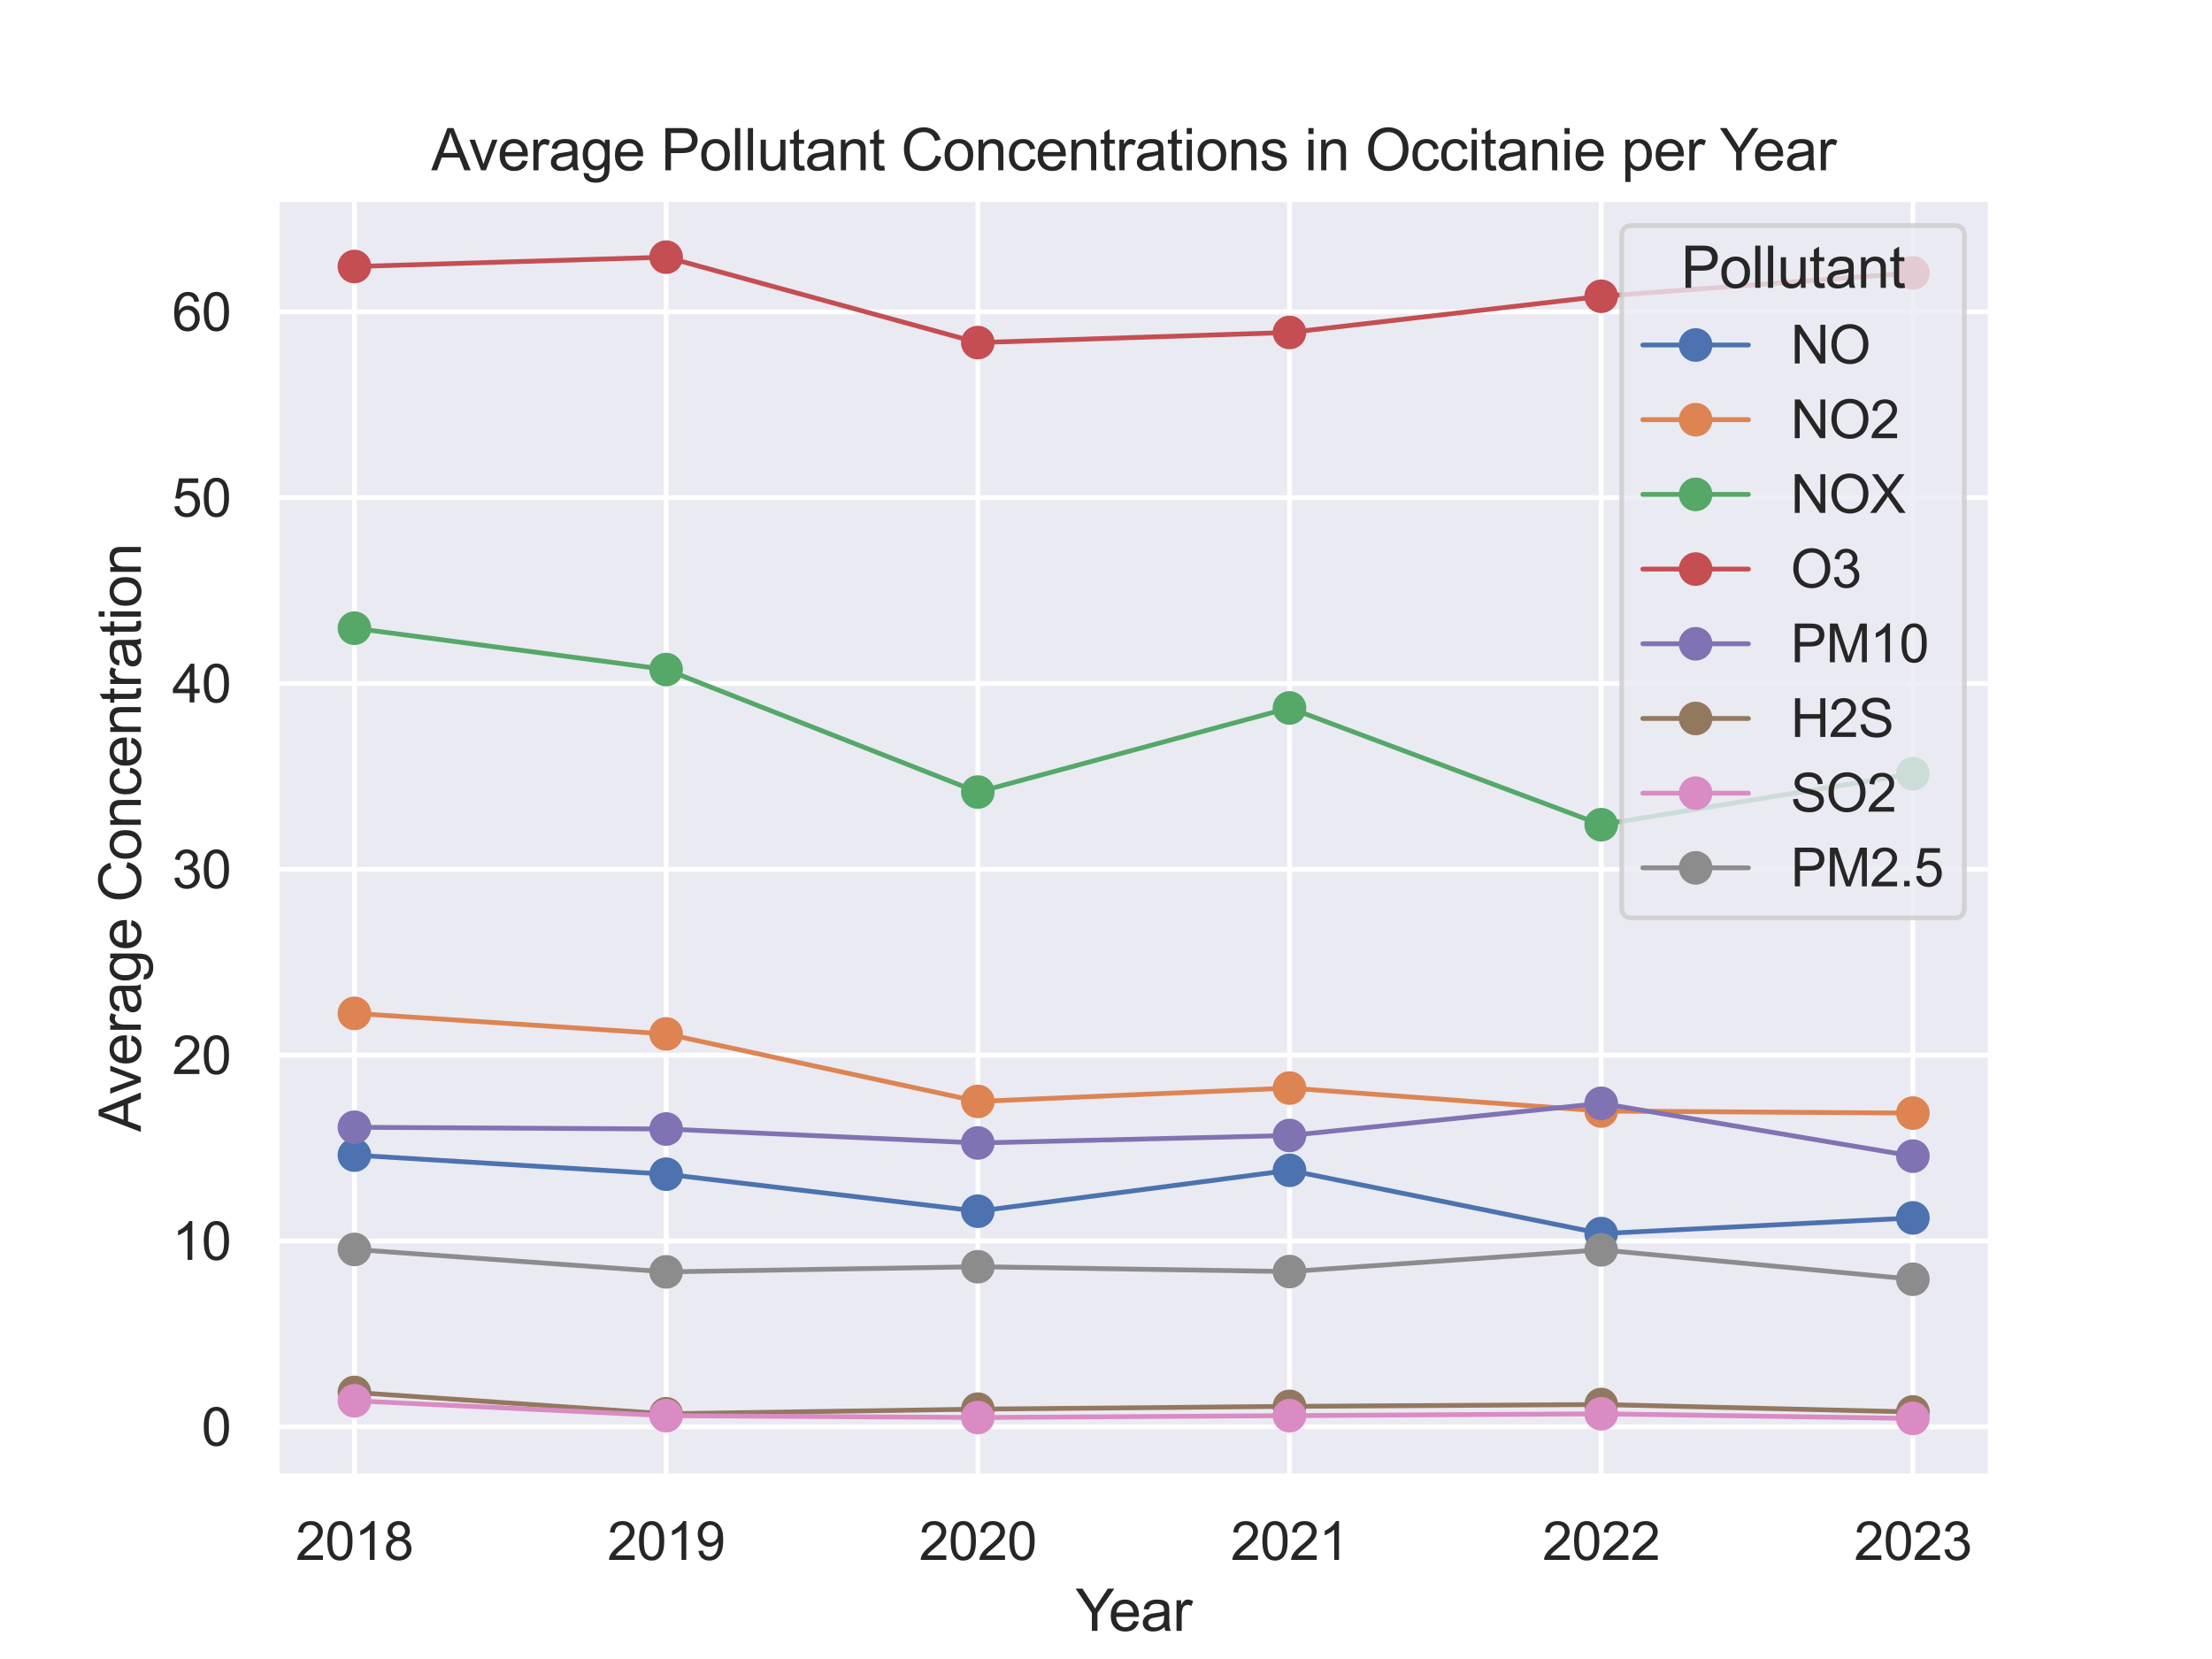 <?xml version="1.0" encoding="utf-8" standalone="no"?>
<!DOCTYPE svg PUBLIC "-//W3C//DTD SVG 1.1//EN"
  "http://www.w3.org/Graphics/SVG/1.1/DTD/svg11.dtd">
<svg xmlns:xlink="http://www.w3.org/1999/xlink" width="460.8pt" height="345.6pt" viewBox="0 0 460.8 345.6" xmlns="http://www.w3.org/2000/svg" version="1.1">
 <defs>
  <style type="text/css">*{stroke-linejoin: round; stroke-linecap: butt}</style>
 </defs>
 <g id="figure_1">
  <g id="patch_1">
   <path d="M 0 345.6 
L 460.8 345.6 
L 460.8 0 
L 0 0 
z
" style="fill: #ffffff"/>
  </g>
  <g id="axes_1">
   <g id="patch_2">
    <path d="M 57.6 307.584 
L 414.72 307.584 
L 414.72 41.472 
L 57.6 41.472 
z
" style="fill: #eaeaf2"/>
   </g>
   <g id="matplotlib.axis_1">
    <g id="xtick_1">
     <g id="line2d_1">
      <path d="M 73.833 307.584 
L 73.833 41.472 
" clip-path="url(#p7a862fb665)" style="fill: none; stroke: #ffffff; stroke-linecap: round"/>
     </g>
     <g id="text_1">
      <!-- 2018 -->
      <g style="fill: #262626" transform="translate(61.599 324.958) scale(0.11 -0.11)">
       <defs>
        <path id="ArialMT-32" d="M 3222 541 
L 3222 0 
L 194 0 
Q 188 203 259 391 
Q 375 700 629 1000 
Q 884 1300 1366 1694 
Q 2113 2306 2375 2664 
Q 2638 3022 2638 3341 
Q 2638 3675 2398 3904 
Q 2159 4134 1775 4134 
Q 1369 4134 1125 3890 
Q 881 3647 878 3216 
L 300 3275 
Q 359 3922 746 4261 
Q 1134 4600 1788 4600 
Q 2447 4600 2831 4234 
Q 3216 3869 3216 3328 
Q 3216 3053 3103 2787 
Q 2991 2522 2730 2228 
Q 2469 1934 1863 1422 
Q 1356 997 1212 845 
Q 1069 694 975 541 
L 3222 541 
z
" transform="scale(0.016)"/>
        <path id="ArialMT-30" d="M 266 2259 
Q 266 3072 433 3567 
Q 600 4063 929 4331 
Q 1259 4600 1759 4600 
Q 2128 4600 2406 4451 
Q 2684 4303 2865 4023 
Q 3047 3744 3150 3342 
Q 3253 2941 3253 2259 
Q 3253 1453 3087 958 
Q 2922 463 2592 192 
Q 2263 -78 1759 -78 
Q 1097 -78 719 397 
Q 266 969 266 2259 
z
M 844 2259 
Q 844 1131 1108 757 
Q 1372 384 1759 384 
Q 2147 384 2411 759 
Q 2675 1134 2675 2259 
Q 2675 3391 2411 3762 
Q 2147 4134 1753 4134 
Q 1366 4134 1134 3806 
Q 844 3388 844 2259 
z
" transform="scale(0.016)"/>
        <path id="ArialMT-31" d="M 2384 0 
L 1822 0 
L 1822 3584 
Q 1619 3391 1289 3197 
Q 959 3003 697 2906 
L 697 3450 
Q 1169 3672 1522 3987 
Q 1875 4303 2022 4600 
L 2384 4600 
L 2384 0 
z
" transform="scale(0.016)"/>
        <path id="ArialMT-38" d="M 1131 2484 
Q 781 2613 612 2850 
Q 444 3088 444 3419 
Q 444 3919 803 4259 
Q 1163 4600 1759 4600 
Q 2359 4600 2725 4251 
Q 3091 3903 3091 3403 
Q 3091 3084 2923 2848 
Q 2756 2613 2416 2484 
Q 2838 2347 3058 2040 
Q 3278 1734 3278 1309 
Q 3278 722 2862 322 
Q 2447 -78 1769 -78 
Q 1091 -78 675 323 
Q 259 725 259 1325 
Q 259 1772 486 2073 
Q 713 2375 1131 2484 
z
M 1019 3438 
Q 1019 3113 1228 2906 
Q 1438 2700 1772 2700 
Q 2097 2700 2305 2904 
Q 2513 3109 2513 3406 
Q 2513 3716 2298 3927 
Q 2084 4138 1766 4138 
Q 1444 4138 1231 3931 
Q 1019 3725 1019 3438 
z
M 838 1322 
Q 838 1081 952 856 
Q 1066 631 1291 507 
Q 1516 384 1775 384 
Q 2178 384 2440 643 
Q 2703 903 2703 1303 
Q 2703 1709 2433 1975 
Q 2163 2241 1756 2241 
Q 1359 2241 1098 1978 
Q 838 1716 838 1322 
z
" transform="scale(0.016)"/>
       </defs>
       <use xlink:href="#ArialMT-32"/>
       <use xlink:href="#ArialMT-30" x="55.615"/>
       <use xlink:href="#ArialMT-31" x="111.23"/>
       <use xlink:href="#ArialMT-38" x="166.846"/>
      </g>
     </g>
    </g>
    <g id="xtick_2">
     <g id="line2d_2">
      <path d="M 138.764 307.584 
L 138.764 41.472 
" clip-path="url(#p7a862fb665)" style="fill: none; stroke: #ffffff; stroke-linecap: round"/>
     </g>
     <g id="text_2">
      <!-- 2019 -->
      <g style="fill: #262626" transform="translate(126.53 324.958) scale(0.11 -0.11)">
       <defs>
        <path id="ArialMT-39" d="M 350 1059 
L 891 1109 
Q 959 728 1153 556 
Q 1347 384 1650 384 
Q 1909 384 2104 503 
Q 2300 622 2425 820 
Q 2550 1019 2634 1356 
Q 2719 1694 2719 2044 
Q 2719 2081 2716 2156 
Q 2547 1888 2255 1720 
Q 1963 1553 1622 1553 
Q 1053 1553 659 1965 
Q 266 2378 266 3053 
Q 266 3750 677 4175 
Q 1088 4600 1706 4600 
Q 2153 4600 2523 4359 
Q 2894 4119 3086 3673 
Q 3278 3228 3278 2384 
Q 3278 1506 3087 986 
Q 2897 466 2520 194 
Q 2144 -78 1638 -78 
Q 1100 -78 759 220 
Q 419 519 350 1059 
z
M 2653 3081 
Q 2653 3566 2395 3850 
Q 2138 4134 1775 4134 
Q 1400 4134 1122 3828 
Q 844 3522 844 3034 
Q 844 2597 1108 2323 
Q 1372 2050 1759 2050 
Q 2150 2050 2401 2323 
Q 2653 2597 2653 3081 
z
" transform="scale(0.016)"/>
       </defs>
       <use xlink:href="#ArialMT-32"/>
       <use xlink:href="#ArialMT-30" x="55.615"/>
       <use xlink:href="#ArialMT-31" x="111.23"/>
       <use xlink:href="#ArialMT-39" x="166.846"/>
      </g>
     </g>
    </g>
    <g id="xtick_3">
     <g id="line2d_3">
      <path d="M 203.695 307.584 
L 203.695 41.472 
" clip-path="url(#p7a862fb665)" style="fill: none; stroke: #ffffff; stroke-linecap: round"/>
     </g>
     <g id="text_3">
      <!-- 2020 -->
      <g style="fill: #262626" transform="translate(191.46 324.958) scale(0.11 -0.11)">
       <use xlink:href="#ArialMT-32"/>
       <use xlink:href="#ArialMT-30" x="55.615"/>
       <use xlink:href="#ArialMT-32" x="111.23"/>
       <use xlink:href="#ArialMT-30" x="166.846"/>
      </g>
     </g>
    </g>
    <g id="xtick_4">
     <g id="line2d_4">
      <path d="M 268.625 307.584 
L 268.625 41.472 
" clip-path="url(#p7a862fb665)" style="fill: none; stroke: #ffffff; stroke-linecap: round"/>
     </g>
     <g id="text_4">
      <!-- 2021 -->
      <g style="fill: #262626" transform="translate(256.391 324.958) scale(0.11 -0.11)">
       <use xlink:href="#ArialMT-32"/>
       <use xlink:href="#ArialMT-30" x="55.615"/>
       <use xlink:href="#ArialMT-32" x="111.23"/>
       <use xlink:href="#ArialMT-31" x="166.846"/>
      </g>
     </g>
    </g>
    <g id="xtick_5">
     <g id="line2d_5">
      <path d="M 333.556 307.584 
L 333.556 41.472 
" clip-path="url(#p7a862fb665)" style="fill: none; stroke: #ffffff; stroke-linecap: round"/>
     </g>
     <g id="text_5">
      <!-- 2022 -->
      <g style="fill: #262626" transform="translate(321.322 324.958) scale(0.11 -0.11)">
       <use xlink:href="#ArialMT-32"/>
       <use xlink:href="#ArialMT-30" x="55.615"/>
       <use xlink:href="#ArialMT-32" x="111.23"/>
       <use xlink:href="#ArialMT-32" x="166.846"/>
      </g>
     </g>
    </g>
    <g id="xtick_6">
     <g id="line2d_6">
      <path d="M 398.487 307.584 
L 398.487 41.472 
" clip-path="url(#p7a862fb665)" style="fill: none; stroke: #ffffff; stroke-linecap: round"/>
     </g>
     <g id="text_6">
      <!-- 2023 -->
      <g style="fill: #262626" transform="translate(386.253 324.958) scale(0.11 -0.11)">
       <defs>
        <path id="ArialMT-33" d="M 269 1209 
L 831 1284 
Q 928 806 1161 595 
Q 1394 384 1728 384 
Q 2125 384 2398 659 
Q 2672 934 2672 1341 
Q 2672 1728 2419 1979 
Q 2166 2231 1775 2231 
Q 1616 2231 1378 2169 
L 1441 2663 
Q 1497 2656 1531 2656 
Q 1891 2656 2178 2843 
Q 2466 3031 2466 3422 
Q 2466 3731 2256 3934 
Q 2047 4138 1716 4138 
Q 1388 4138 1169 3931 
Q 950 3725 888 3313 
L 325 3413 
Q 428 3978 793 4289 
Q 1159 4600 1703 4600 
Q 2078 4600 2393 4439 
Q 2709 4278 2876 4000 
Q 3044 3722 3044 3409 
Q 3044 3113 2884 2869 
Q 2725 2625 2413 2481 
Q 2819 2388 3044 2092 
Q 3269 1797 3269 1353 
Q 3269 753 2831 336 
Q 2394 -81 1725 -81 
Q 1122 -81 723 278 
Q 325 638 269 1209 
z
" transform="scale(0.016)"/>
       </defs>
       <use xlink:href="#ArialMT-32"/>
       <use xlink:href="#ArialMT-30" x="55.615"/>
       <use xlink:href="#ArialMT-32" x="111.23"/>
       <use xlink:href="#ArialMT-33" x="166.846"/>
      </g>
     </g>
    </g>
    <g id="text_7">
     <!-- Year -->
     <g style="fill: #262626" transform="translate(224.034 339.733) scale(0.12 -0.12)">
      <defs>
       <path id="ArialMT-59" d="M 1784 0 
L 1784 1941 
L 19 4581 
L 756 4581 
L 1659 3200 
Q 1909 2813 2125 2425 
Q 2331 2784 2625 3234 
L 3513 4581 
L 4219 4581 
L 2391 1941 
L 2391 0 
L 1784 0 
z
" transform="scale(0.016)"/>
       <path id="ArialMT-65" d="M 2694 1069 
L 3275 997 
Q 3138 488 2766 206 
Q 2394 -75 1816 -75 
Q 1088 -75 661 373 
Q 234 822 234 1631 
Q 234 2469 665 2931 
Q 1097 3394 1784 3394 
Q 2450 3394 2872 2941 
Q 3294 2488 3294 1666 
Q 3294 1616 3291 1516 
L 816 1516 
Q 847 969 1125 678 
Q 1403 388 1819 388 
Q 2128 388 2347 550 
Q 2566 713 2694 1069 
z
M 847 1978 
L 2700 1978 
Q 2663 2397 2488 2606 
Q 2219 2931 1791 2931 
Q 1403 2931 1139 2672 
Q 875 2413 847 1978 
z
" transform="scale(0.016)"/>
       <path id="ArialMT-61" d="M 2588 409 
Q 2275 144 1986 34 
Q 1697 -75 1366 -75 
Q 819 -75 525 192 
Q 231 459 231 875 
Q 231 1119 342 1320 
Q 453 1522 633 1644 
Q 813 1766 1038 1828 
Q 1203 1872 1538 1913 
Q 2219 1994 2541 2106 
Q 2544 2222 2544 2253 
Q 2544 2597 2384 2738 
Q 2169 2928 1744 2928 
Q 1347 2928 1158 2789 
Q 969 2650 878 2297 
L 328 2372 
Q 403 2725 575 2942 
Q 747 3159 1072 3276 
Q 1397 3394 1825 3394 
Q 2250 3394 2515 3294 
Q 2781 3194 2906 3042 
Q 3031 2891 3081 2659 
Q 3109 2516 3109 2141 
L 3109 1391 
Q 3109 606 3145 398 
Q 3181 191 3288 0 
L 2700 0 
Q 2613 175 2588 409 
z
M 2541 1666 
Q 2234 1541 1622 1453 
Q 1275 1403 1131 1340 
Q 988 1278 909 1158 
Q 831 1038 831 891 
Q 831 666 1001 516 
Q 1172 366 1500 366 
Q 1825 366 2078 508 
Q 2331 650 2450 897 
Q 2541 1088 2541 1459 
L 2541 1666 
z
" transform="scale(0.016)"/>
       <path id="ArialMT-72" d="M 416 0 
L 416 3319 
L 922 3319 
L 922 2816 
Q 1116 3169 1280 3281 
Q 1444 3394 1641 3394 
Q 1925 3394 2219 3213 
L 2025 2691 
Q 1819 2813 1613 2813 
Q 1428 2813 1281 2702 
Q 1134 2591 1072 2394 
Q 978 2094 978 1738 
L 978 0 
L 416 0 
z
" transform="scale(0.016)"/>
      </defs>
      <use xlink:href="#ArialMT-59"/>
      <use xlink:href="#ArialMT-65" x="57.574"/>
      <use xlink:href="#ArialMT-61" x="113.189"/>
      <use xlink:href="#ArialMT-72" x="168.805"/>
     </g>
    </g>
   </g>
   <g id="matplotlib.axis_2">
    <g id="ytick_1">
     <g id="line2d_7">
      <path d="M 57.6 297.23 
L 414.72 297.23 
" clip-path="url(#p7a862fb665)" style="fill: none; stroke: #ffffff; stroke-linecap: round"/>
     </g>
     <g id="text_8">
      <!-- 0 -->
      <g style="fill: #262626" transform="translate(41.983 301.167) scale(0.11 -0.11)">
       <use xlink:href="#ArialMT-30"/>
      </g>
     </g>
    </g>
    <g id="ytick_2">
     <g id="line2d_8">
      <path d="M 57.6 258.519 
L 414.72 258.519 
" clip-path="url(#p7a862fb665)" style="fill: none; stroke: #ffffff; stroke-linecap: round"/>
     </g>
     <g id="text_9">
      <!-- 10 -->
      <g style="fill: #262626" transform="translate(35.866 262.456) scale(0.11 -0.11)">
       <use xlink:href="#ArialMT-31"/>
       <use xlink:href="#ArialMT-30" x="55.615"/>
      </g>
     </g>
    </g>
    <g id="ytick_3">
     <g id="line2d_9">
      <path d="M 57.6 219.808 
L 414.72 219.808 
" clip-path="url(#p7a862fb665)" style="fill: none; stroke: #ffffff; stroke-linecap: round"/>
     </g>
     <g id="text_10">
      <!-- 20 -->
      <g style="fill: #262626" transform="translate(35.866 223.744) scale(0.11 -0.11)">
       <use xlink:href="#ArialMT-32"/>
       <use xlink:href="#ArialMT-30" x="55.615"/>
      </g>
     </g>
    </g>
    <g id="ytick_4">
     <g id="line2d_10">
      <path d="M 57.6 181.096 
L 414.72 181.096 
" clip-path="url(#p7a862fb665)" style="fill: none; stroke: #ffffff; stroke-linecap: round"/>
     </g>
     <g id="text_11">
      <!-- 30 -->
      <g style="fill: #262626" transform="translate(35.866 185.033) scale(0.11 -0.11)">
       <use xlink:href="#ArialMT-33"/>
       <use xlink:href="#ArialMT-30" x="55.615"/>
      </g>
     </g>
    </g>
    <g id="ytick_5">
     <g id="line2d_11">
      <path d="M 57.6 142.385 
L 414.72 142.385 
" clip-path="url(#p7a862fb665)" style="fill: none; stroke: #ffffff; stroke-linecap: round"/>
     </g>
     <g id="text_12">
      <!-- 40 -->
      <g style="fill: #262626" transform="translate(35.866 146.322) scale(0.11 -0.11)">
       <defs>
        <path id="ArialMT-34" d="M 2069 0 
L 2069 1097 
L 81 1097 
L 81 1613 
L 2172 4581 
L 2631 4581 
L 2631 1613 
L 3250 1613 
L 3250 1097 
L 2631 1097 
L 2631 0 
L 2069 0 
z
M 2069 1613 
L 2069 3678 
L 634 1613 
L 2069 1613 
z
" transform="scale(0.016)"/>
       </defs>
       <use xlink:href="#ArialMT-34"/>
       <use xlink:href="#ArialMT-30" x="55.615"/>
      </g>
     </g>
    </g>
    <g id="ytick_6">
     <g id="line2d_12">
      <path d="M 57.6 103.674 
L 414.72 103.674 
" clip-path="url(#p7a862fb665)" style="fill: none; stroke: #ffffff; stroke-linecap: round"/>
     </g>
     <g id="text_13">
      <!-- 50 -->
      <g style="fill: #262626" transform="translate(35.866 107.611) scale(0.11 -0.11)">
       <defs>
        <path id="ArialMT-35" d="M 266 1200 
L 856 1250 
Q 922 819 1161 601 
Q 1400 384 1738 384 
Q 2144 384 2425 690 
Q 2706 997 2706 1503 
Q 2706 1984 2436 2262 
Q 2166 2541 1728 2541 
Q 1456 2541 1237 2417 
Q 1019 2294 894 2097 
L 366 2166 
L 809 4519 
L 3088 4519 
L 3088 3981 
L 1259 3981 
L 1013 2750 
Q 1425 3038 1878 3038 
Q 2478 3038 2890 2622 
Q 3303 2206 3303 1553 
Q 3303 931 2941 478 
Q 2500 -78 1738 -78 
Q 1113 -78 717 272 
Q 322 622 266 1200 
z
" transform="scale(0.016)"/>
       </defs>
       <use xlink:href="#ArialMT-35"/>
       <use xlink:href="#ArialMT-30" x="55.615"/>
      </g>
     </g>
    </g>
    <g id="ytick_7">
     <g id="line2d_13">
      <path d="M 57.6 64.963 
L 414.72 64.963 
" clip-path="url(#p7a862fb665)" style="fill: none; stroke: #ffffff; stroke-linecap: round"/>
     </g>
     <g id="text_14">
      <!-- 60 -->
      <g style="fill: #262626" transform="translate(35.866 68.899) scale(0.11 -0.11)">
       <defs>
        <path id="ArialMT-36" d="M 3184 3459 
L 2625 3416 
Q 2550 3747 2413 3897 
Q 2184 4138 1850 4138 
Q 1581 4138 1378 3988 
Q 1113 3794 959 3422 
Q 806 3050 800 2363 
Q 1003 2672 1297 2822 
Q 1591 2972 1913 2972 
Q 2475 2972 2870 2558 
Q 3266 2144 3266 1488 
Q 3266 1056 3080 686 
Q 2894 316 2569 119 
Q 2244 -78 1831 -78 
Q 1128 -78 684 439 
Q 241 956 241 2144 
Q 241 3472 731 4075 
Q 1159 4600 1884 4600 
Q 2425 4600 2770 4297 
Q 3116 3994 3184 3459 
z
M 888 1484 
Q 888 1194 1011 928 
Q 1134 663 1356 523 
Q 1578 384 1822 384 
Q 2178 384 2434 671 
Q 2691 959 2691 1453 
Q 2691 1928 2437 2201 
Q 2184 2475 1800 2475 
Q 1419 2475 1153 2201 
Q 888 1928 888 1484 
z
" transform="scale(0.016)"/>
       </defs>
       <use xlink:href="#ArialMT-36"/>
       <use xlink:href="#ArialMT-30" x="55.615"/>
      </g>
     </g>
    </g>
    <g id="text_15">
     <!-- Average Concentration -->
     <g style="fill: #262626" transform="translate(29.34 235.79) rotate(-90) scale(0.12 -0.12)">
      <defs>
       <path id="ArialMT-41" d="M -9 0 
L 1750 4581 
L 2403 4581 
L 4278 0 
L 3588 0 
L 3053 1388 
L 1138 1388 
L 634 0 
L -9 0 
z
M 1313 1881 
L 2866 1881 
L 2388 3150 
Q 2169 3728 2063 4100 
Q 1975 3659 1816 3225 
L 1313 1881 
z
" transform="scale(0.016)"/>
       <path id="ArialMT-76" d="M 1344 0 
L 81 3319 
L 675 3319 
L 1388 1331 
Q 1503 1009 1600 663 
Q 1675 925 1809 1294 
L 2547 3319 
L 3125 3319 
L 1869 0 
L 1344 0 
z
" transform="scale(0.016)"/>
       <path id="ArialMT-67" d="M 319 -275 
L 866 -356 
Q 900 -609 1056 -725 
Q 1266 -881 1628 -881 
Q 2019 -881 2231 -725 
Q 2444 -569 2519 -288 
Q 2563 -116 2559 434 
Q 2191 0 1641 0 
Q 956 0 581 494 
Q 206 988 206 1678 
Q 206 2153 378 2554 
Q 550 2956 876 3175 
Q 1203 3394 1644 3394 
Q 2231 3394 2613 2919 
L 2613 3319 
L 3131 3319 
L 3131 450 
Q 3131 -325 2973 -648 
Q 2816 -972 2473 -1159 
Q 2131 -1347 1631 -1347 
Q 1038 -1347 672 -1080 
Q 306 -813 319 -275 
z
M 784 1719 
Q 784 1066 1043 766 
Q 1303 466 1694 466 
Q 2081 466 2343 764 
Q 2606 1063 2606 1700 
Q 2606 2309 2336 2618 
Q 2066 2928 1684 2928 
Q 1309 2928 1046 2623 
Q 784 2319 784 1719 
z
" transform="scale(0.016)"/>
       <path id="ArialMT-20" transform="scale(0.016)"/>
       <path id="ArialMT-43" d="M 3763 1606 
L 4369 1453 
Q 4178 706 3683 314 
Q 3188 -78 2472 -78 
Q 1731 -78 1267 223 
Q 803 525 561 1097 
Q 319 1669 319 2325 
Q 319 3041 592 3573 
Q 866 4106 1370 4382 
Q 1875 4659 2481 4659 
Q 3169 4659 3637 4309 
Q 4106 3959 4291 3325 
L 3694 3184 
Q 3534 3684 3231 3912 
Q 2928 4141 2469 4141 
Q 1941 4141 1586 3887 
Q 1231 3634 1087 3207 
Q 944 2781 944 2328 
Q 944 1744 1114 1308 
Q 1284 872 1643 656 
Q 2003 441 2422 441 
Q 2931 441 3284 734 
Q 3638 1028 3763 1606 
z
" transform="scale(0.016)"/>
       <path id="ArialMT-6f" d="M 213 1659 
Q 213 2581 725 3025 
Q 1153 3394 1769 3394 
Q 2453 3394 2887 2945 
Q 3322 2497 3322 1706 
Q 3322 1066 3130 698 
Q 2938 331 2570 128 
Q 2203 -75 1769 -75 
Q 1072 -75 642 372 
Q 213 819 213 1659 
z
M 791 1659 
Q 791 1022 1069 705 
Q 1347 388 1769 388 
Q 2188 388 2466 706 
Q 2744 1025 2744 1678 
Q 2744 2294 2464 2611 
Q 2184 2928 1769 2928 
Q 1347 2928 1069 2612 
Q 791 2297 791 1659 
z
" transform="scale(0.016)"/>
       <path id="ArialMT-6e" d="M 422 0 
L 422 3319 
L 928 3319 
L 928 2847 
Q 1294 3394 1984 3394 
Q 2284 3394 2536 3286 
Q 2788 3178 2913 3003 
Q 3038 2828 3088 2588 
Q 3119 2431 3119 2041 
L 3119 0 
L 2556 0 
L 2556 2019 
Q 2556 2363 2490 2533 
Q 2425 2703 2258 2804 
Q 2091 2906 1866 2906 
Q 1506 2906 1245 2678 
Q 984 2450 984 1813 
L 984 0 
L 422 0 
z
" transform="scale(0.016)"/>
       <path id="ArialMT-63" d="M 2588 1216 
L 3141 1144 
Q 3050 572 2676 248 
Q 2303 -75 1759 -75 
Q 1078 -75 664 370 
Q 250 816 250 1647 
Q 250 2184 428 2587 
Q 606 2991 970 3192 
Q 1334 3394 1763 3394 
Q 2303 3394 2647 3120 
Q 2991 2847 3088 2344 
L 2541 2259 
Q 2463 2594 2264 2762 
Q 2066 2931 1784 2931 
Q 1359 2931 1093 2626 
Q 828 2322 828 1663 
Q 828 994 1084 691 
Q 1341 388 1753 388 
Q 2084 388 2306 591 
Q 2528 794 2588 1216 
z
" transform="scale(0.016)"/>
       <path id="ArialMT-74" d="M 1650 503 
L 1731 6 
Q 1494 -44 1306 -44 
Q 1000 -44 831 53 
Q 663 150 594 308 
Q 525 466 525 972 
L 525 2881 
L 113 2881 
L 113 3319 
L 525 3319 
L 525 4141 
L 1084 4478 
L 1084 3319 
L 1650 3319 
L 1650 2881 
L 1084 2881 
L 1084 941 
Q 1084 700 1114 631 
Q 1144 563 1211 522 
Q 1278 481 1403 481 
Q 1497 481 1650 503 
z
" transform="scale(0.016)"/>
       <path id="ArialMT-69" d="M 425 3934 
L 425 4581 
L 988 4581 
L 988 3934 
L 425 3934 
z
M 425 0 
L 425 3319 
L 988 3319 
L 988 0 
L 425 0 
z
" transform="scale(0.016)"/>
      </defs>
      <use xlink:href="#ArialMT-41"/>
      <use xlink:href="#ArialMT-76" x="64.949"/>
      <use xlink:href="#ArialMT-65" x="114.949"/>
      <use xlink:href="#ArialMT-72" x="170.564"/>
      <use xlink:href="#ArialMT-61" x="203.865"/>
      <use xlink:href="#ArialMT-67" x="259.48"/>
      <use xlink:href="#ArialMT-65" x="315.096"/>
      <use xlink:href="#ArialMT-20" x="370.711"/>
      <use xlink:href="#ArialMT-43" x="398.494"/>
      <use xlink:href="#ArialMT-6f" x="470.711"/>
      <use xlink:href="#ArialMT-6e" x="526.326"/>
      <use xlink:href="#ArialMT-63" x="581.941"/>
      <use xlink:href="#ArialMT-65" x="631.941"/>
      <use xlink:href="#ArialMT-6e" x="687.557"/>
      <use xlink:href="#ArialMT-74" x="743.172"/>
      <use xlink:href="#ArialMT-72" x="770.955"/>
      <use xlink:href="#ArialMT-61" x="804.256"/>
      <use xlink:href="#ArialMT-74" x="859.871"/>
      <use xlink:href="#ArialMT-69" x="887.654"/>
      <use xlink:href="#ArialMT-6f" x="909.871"/>
      <use xlink:href="#ArialMT-6e" x="965.486"/>
     </g>
    </g>
   </g>
   <g id="line2d_14">
    <path d="M 73.833 240.627 
L 138.764 244.605 
L 203.695 252.315 
L 268.625 243.798 
L 333.556 256.981 
L 398.487 253.714 
" clip-path="url(#p7a862fb665)" style="fill: none; stroke: #4c72b0; stroke-linecap: round"/>
    <defs>
     <path id="m9ae0d709bd" d="M 0 3 
C 0.796 3 1.559 2.684 2.121 2.121 
C 2.684 1.559 3 0.796 3 0 
C 3 -0.796 2.684 -1.559 2.121 -2.121 
C 1.559 -2.684 0.796 -3 0 -3 
C -0.796 -3 -1.559 -2.684 -2.121 -2.121 
C -2.684 -1.559 -3 -0.796 -3 0 
C -3 0.796 -2.684 1.559 -2.121 2.121 
C -1.559 2.684 -0.796 3 0 3 
z
" style="stroke: #4c72b0"/>
    </defs>
    <g clip-path="url(#p7a862fb665)">
     <use xlink:href="#m9ae0d709bd" x="73.833" y="240.627" style="fill: #4c72b0; stroke: #4c72b0"/>
     <use xlink:href="#m9ae0d709bd" x="138.764" y="244.605" style="fill: #4c72b0; stroke: #4c72b0"/>
     <use xlink:href="#m9ae0d709bd" x="203.695" y="252.315" style="fill: #4c72b0; stroke: #4c72b0"/>
     <use xlink:href="#m9ae0d709bd" x="268.625" y="243.798" style="fill: #4c72b0; stroke: #4c72b0"/>
     <use xlink:href="#m9ae0d709bd" x="333.556" y="256.981" style="fill: #4c72b0; stroke: #4c72b0"/>
     <use xlink:href="#m9ae0d709bd" x="398.487" y="253.714" style="fill: #4c72b0; stroke: #4c72b0"/>
    </g>
   </g>
   <g id="line2d_15">
    <path d="M 73.833 211.104 
L 138.764 215.382 
L 203.695 229.447 
L 268.625 226.661 
L 333.556 231.45 
L 398.487 231.878 
" clip-path="url(#p7a862fb665)" style="fill: none; stroke: #dd8452; stroke-linecap: round"/>
    <defs>
     <path id="m0393621e6d" d="M 0 3 
C 0.796 3 1.559 2.684 2.121 2.121 
C 2.684 1.559 3 0.796 3 0 
C 3 -0.796 2.684 -1.559 2.121 -2.121 
C 1.559 -2.684 0.796 -3 0 -3 
C -0.796 -3 -1.559 -2.684 -2.121 -2.121 
C -2.684 -1.559 -3 -0.796 -3 0 
C -3 0.796 -2.684 1.559 -2.121 2.121 
C -1.559 2.684 -0.796 3 0 3 
z
" style="stroke: #dd8452"/>
    </defs>
    <g clip-path="url(#p7a862fb665)">
     <use xlink:href="#m0393621e6d" x="73.833" y="211.104" style="fill: #dd8452; stroke: #dd8452"/>
     <use xlink:href="#m0393621e6d" x="138.764" y="215.382" style="fill: #dd8452; stroke: #dd8452"/>
     <use xlink:href="#m0393621e6d" x="203.695" y="229.447" style="fill: #dd8452; stroke: #dd8452"/>
     <use xlink:href="#m0393621e6d" x="268.625" y="226.661" style="fill: #dd8452; stroke: #dd8452"/>
     <use xlink:href="#m0393621e6d" x="333.556" y="231.45" style="fill: #dd8452; stroke: #dd8452"/>
     <use xlink:href="#m0393621e6d" x="398.487" y="231.878" style="fill: #dd8452; stroke: #dd8452"/>
    </g>
   </g>
   <g id="line2d_16">
    <path d="M 73.833 130.868 
L 138.764 139.479 
L 203.695 165.002 
L 268.625 147.479 
L 333.556 171.8 
L 398.487 161.171 
" clip-path="url(#p7a862fb665)" style="fill: none; stroke: #55a868; stroke-linecap: round"/>
    <defs>
     <path id="mc149a7848f" d="M 0 3 
C 0.796 3 1.559 2.684 2.121 2.121 
C 2.684 1.559 3 0.796 3 0 
C 3 -0.796 2.684 -1.559 2.121 -2.121 
C 1.559 -2.684 0.796 -3 0 -3 
C -0.796 -3 -1.559 -2.684 -2.121 -2.121 
C -2.684 -1.559 -3 -0.796 -3 0 
C -3 0.796 -2.684 1.559 -2.121 2.121 
C -1.559 2.684 -0.796 3 0 3 
z
" style="stroke: #55a868"/>
    </defs>
    <g clip-path="url(#p7a862fb665)">
     <use xlink:href="#mc149a7848f" x="73.833" y="130.868" style="fill: #55a868; stroke: #55a868"/>
     <use xlink:href="#mc149a7848f" x="138.764" y="139.479" style="fill: #55a868; stroke: #55a868"/>
     <use xlink:href="#mc149a7848f" x="203.695" y="165.002" style="fill: #55a868; stroke: #55a868"/>
     <use xlink:href="#mc149a7848f" x="268.625" y="147.479" style="fill: #55a868; stroke: #55a868"/>
     <use xlink:href="#mc149a7848f" x="333.556" y="171.8" style="fill: #55a868; stroke: #55a868"/>
     <use xlink:href="#mc149a7848f" x="398.487" y="161.171" style="fill: #55a868; stroke: #55a868"/>
    </g>
   </g>
   <g id="line2d_17">
    <path d="M 73.833 55.517 
L 138.764 53.568 
L 203.695 71.368 
L 268.625 69.256 
L 333.556 61.721 
L 398.487 56.849 
" clip-path="url(#p7a862fb665)" style="fill: none; stroke: #c44e52; stroke-linecap: round"/>
    <defs>
     <path id="mfe09376707" d="M 0 3 
C 0.796 3 1.559 2.684 2.121 2.121 
C 2.684 1.559 3 0.796 3 0 
C 3 -0.796 2.684 -1.559 2.121 -2.121 
C 1.559 -2.684 0.796 -3 0 -3 
C -0.796 -3 -1.559 -2.684 -2.121 -2.121 
C -2.684 -1.559 -3 -0.796 -3 0 
C -3 0.796 -2.684 1.559 -2.121 2.121 
C -1.559 2.684 -0.796 3 0 3 
z
" style="stroke: #c44e52"/>
    </defs>
    <g clip-path="url(#p7a862fb665)">
     <use xlink:href="#mfe09376707" x="73.833" y="55.517" style="fill: #c44e52; stroke: #c44e52"/>
     <use xlink:href="#mfe09376707" x="138.764" y="53.568" style="fill: #c44e52; stroke: #c44e52"/>
     <use xlink:href="#mfe09376707" x="203.695" y="71.368" style="fill: #c44e52; stroke: #c44e52"/>
     <use xlink:href="#mfe09376707" x="268.625" y="69.256" style="fill: #c44e52; stroke: #c44e52"/>
     <use xlink:href="#mfe09376707" x="333.556" y="61.721" style="fill: #c44e52; stroke: #c44e52"/>
     <use xlink:href="#mfe09376707" x="398.487" y="56.849" style="fill: #c44e52; stroke: #c44e52"/>
    </g>
   </g>
   <g id="line2d_18">
    <path d="M 73.833 234.831 
L 138.764 235.191 
L 203.695 238.099 
L 268.625 236.546 
L 333.556 229.844 
L 398.487 240.846 
" clip-path="url(#p7a862fb665)" style="fill: none; stroke: #8172b3; stroke-linecap: round"/>
    <defs>
     <path id="m9a50f54886" d="M 0 3 
C 0.796 3 1.559 2.684 2.121 2.121 
C 2.684 1.559 3 0.796 3 0 
C 3 -0.796 2.684 -1.559 2.121 -2.121 
C 1.559 -2.684 0.796 -3 0 -3 
C -0.796 -3 -1.559 -2.684 -2.121 -2.121 
C -2.684 -1.559 -3 -0.796 -3 0 
C -3 0.796 -2.684 1.559 -2.121 2.121 
C -1.559 2.684 -0.796 3 0 3 
z
" style="stroke: #8172b3"/>
    </defs>
    <g clip-path="url(#p7a862fb665)">
     <use xlink:href="#m9a50f54886" x="73.833" y="234.831" style="fill: #8172b3; stroke: #8172b3"/>
     <use xlink:href="#m9a50f54886" x="138.764" y="235.191" style="fill: #8172b3; stroke: #8172b3"/>
     <use xlink:href="#m9a50f54886" x="203.695" y="238.099" style="fill: #8172b3; stroke: #8172b3"/>
     <use xlink:href="#m9a50f54886" x="268.625" y="236.546" style="fill: #8172b3; stroke: #8172b3"/>
     <use xlink:href="#m9a50f54886" x="333.556" y="229.844" style="fill: #8172b3; stroke: #8172b3"/>
     <use xlink:href="#m9a50f54886" x="398.487" y="240.846" style="fill: #8172b3; stroke: #8172b3"/>
    </g>
   </g>
   <g id="line2d_19">
    <path d="M 73.833 290.068 
L 138.764 294.52 
L 203.695 293.552 
L 268.625 292.972 
L 333.556 292.585 
L 398.487 294.133 
" clip-path="url(#p7a862fb665)" style="fill: none; stroke: #937860; stroke-linecap: round"/>
    <defs>
     <path id="m59cf90af65" d="M 0 3 
C 0.796 3 1.559 2.684 2.121 2.121 
C 2.684 1.559 3 0.796 3 0 
C 3 -0.796 2.684 -1.559 2.121 -2.121 
C 1.559 -2.684 0.796 -3 0 -3 
C -0.796 -3 -1.559 -2.684 -2.121 -2.121 
C -2.684 -1.559 -3 -0.796 -3 0 
C -3 0.796 -2.684 1.559 -2.121 2.121 
C -1.559 2.684 -0.796 3 0 3 
z
" style="stroke: #937860"/>
    </defs>
    <g clip-path="url(#p7a862fb665)">
     <use xlink:href="#m59cf90af65" x="73.833" y="290.068" style="fill: #937860; stroke: #937860"/>
     <use xlink:href="#m59cf90af65" x="138.764" y="294.52" style="fill: #937860; stroke: #937860"/>
     <use xlink:href="#m59cf90af65" x="203.695" y="293.552" style="fill: #937860; stroke: #937860"/>
     <use xlink:href="#m59cf90af65" x="268.625" y="292.972" style="fill: #937860; stroke: #937860"/>
     <use xlink:href="#m59cf90af65" x="333.556" y="292.585" style="fill: #937860; stroke: #937860"/>
     <use xlink:href="#m59cf90af65" x="398.487" y="294.133" style="fill: #937860; stroke: #937860"/>
    </g>
   </g>
   <g id="line2d_20">
    <path d="M 73.833 291.81 
L 138.764 294.907 
L 203.695 295.294 
L 268.625 294.907 
L 333.556 294.52 
L 398.487 295.488 
" clip-path="url(#p7a862fb665)" style="fill: none; stroke: #da8bc3; stroke-linecap: round"/>
    <defs>
     <path id="ma7c05a15e5" d="M 0 3 
C 0.796 3 1.559 2.684 2.121 2.121 
C 2.684 1.559 3 0.796 3 0 
C 3 -0.796 2.684 -1.559 2.121 -2.121 
C 1.559 -2.684 0.796 -3 0 -3 
C -0.796 -3 -1.559 -2.684 -2.121 -2.121 
C -2.684 -1.559 -3 -0.796 -3 0 
C -3 0.796 -2.684 1.559 -2.121 2.121 
C -1.559 2.684 -0.796 3 0 3 
z
" style="stroke: #da8bc3"/>
    </defs>
    <g clip-path="url(#p7a862fb665)">
     <use xlink:href="#ma7c05a15e5" x="73.833" y="291.81" style="fill: #da8bc3; stroke: #da8bc3"/>
     <use xlink:href="#ma7c05a15e5" x="138.764" y="294.907" style="fill: #da8bc3; stroke: #da8bc3"/>
     <use xlink:href="#ma7c05a15e5" x="203.695" y="295.294" style="fill: #da8bc3; stroke: #da8bc3"/>
     <use xlink:href="#ma7c05a15e5" x="268.625" y="294.907" style="fill: #da8bc3; stroke: #da8bc3"/>
     <use xlink:href="#ma7c05a15e5" x="333.556" y="294.52" style="fill: #da8bc3; stroke: #da8bc3"/>
     <use xlink:href="#ma7c05a15e5" x="398.487" y="295.488" style="fill: #da8bc3; stroke: #da8bc3"/>
    </g>
   </g>
   <g id="line2d_21">
    <path d="M 73.833 260.282 
L 138.764 264.955 
L 203.695 263.883 
L 268.625 264.889 
L 333.556 260.363 
L 398.487 266.489 
" clip-path="url(#p7a862fb665)" style="fill: none; stroke: #8c8c8c; stroke-linecap: round"/>
    <defs>
     <path id="m486b3bcb7e" d="M 0 3 
C 0.796 3 1.559 2.684 2.121 2.121 
C 2.684 1.559 3 0.796 3 0 
C 3 -0.796 2.684 -1.559 2.121 -2.121 
C 1.559 -2.684 0.796 -3 0 -3 
C -0.796 -3 -1.559 -2.684 -2.121 -2.121 
C -2.684 -1.559 -3 -0.796 -3 0 
C -3 0.796 -2.684 1.559 -2.121 2.121 
C -1.559 2.684 -0.796 3 0 3 
z
" style="stroke: #8c8c8c"/>
    </defs>
    <g clip-path="url(#p7a862fb665)">
     <use xlink:href="#m486b3bcb7e" x="73.833" y="260.282" style="fill: #8c8c8c; stroke: #8c8c8c"/>
     <use xlink:href="#m486b3bcb7e" x="138.764" y="264.955" style="fill: #8c8c8c; stroke: #8c8c8c"/>
     <use xlink:href="#m486b3bcb7e" x="203.695" y="263.883" style="fill: #8c8c8c; stroke: #8c8c8c"/>
     <use xlink:href="#m486b3bcb7e" x="268.625" y="264.889" style="fill: #8c8c8c; stroke: #8c8c8c"/>
     <use xlink:href="#m486b3bcb7e" x="333.556" y="260.363" style="fill: #8c8c8c; stroke: #8c8c8c"/>
     <use xlink:href="#m486b3bcb7e" x="398.487" y="266.489" style="fill: #8c8c8c; stroke: #8c8c8c"/>
    </g>
   </g>
   <g id="patch_3">
    <path d="M 57.6 307.584 
L 57.6 41.472 
" style="fill: none; stroke: #ffffff; stroke-width: 1.25; stroke-linejoin: miter; stroke-linecap: square"/>
   </g>
   <g id="patch_4">
    <path d="M 414.72 307.584 
L 414.72 41.472 
" style="fill: none; stroke: #ffffff; stroke-width: 1.25; stroke-linejoin: miter; stroke-linecap: square"/>
   </g>
   <g id="patch_5">
    <path d="M 57.6 307.584 
L 414.72 307.584 
" style="fill: none; stroke: #ffffff; stroke-width: 1.25; stroke-linejoin: miter; stroke-linecap: square"/>
   </g>
   <g id="patch_6">
    <path d="M 57.6 41.472 
L 414.72 41.472 
" style="fill: none; stroke: #ffffff; stroke-width: 1.25; stroke-linejoin: miter; stroke-linecap: square"/>
   </g>
   <g id="text_16">
    <!-- Average Pollutant Concentrations in Occitanie per Year -->
    <g style="fill: #262626" transform="translate(89.844 35.472) scale(0.12 -0.12)">
     <defs>
      <path id="ArialMT-50" d="M 494 0 
L 494 4581 
L 2222 4581 
Q 2678 4581 2919 4538 
Q 3256 4481 3484 4323 
Q 3713 4166 3852 3881 
Q 3991 3597 3991 3256 
Q 3991 2672 3619 2267 
Q 3247 1863 2275 1863 
L 1100 1863 
L 1100 0 
L 494 0 
z
M 1100 2403 
L 2284 2403 
Q 2872 2403 3119 2622 
Q 3366 2841 3366 3238 
Q 3366 3525 3220 3729 
Q 3075 3934 2838 4000 
Q 2684 4041 2272 4041 
L 1100 4041 
L 1100 2403 
z
" transform="scale(0.016)"/>
      <path id="ArialMT-6c" d="M 409 0 
L 409 4581 
L 972 4581 
L 972 0 
L 409 0 
z
" transform="scale(0.016)"/>
      <path id="ArialMT-75" d="M 2597 0 
L 2597 488 
Q 2209 -75 1544 -75 
Q 1250 -75 995 37 
Q 741 150 617 320 
Q 494 491 444 738 
Q 409 903 409 1263 
L 409 3319 
L 972 3319 
L 972 1478 
Q 972 1038 1006 884 
Q 1059 663 1231 536 
Q 1403 409 1656 409 
Q 1909 409 2131 539 
Q 2353 669 2445 892 
Q 2538 1116 2538 1541 
L 2538 3319 
L 3100 3319 
L 3100 0 
L 2597 0 
z
" transform="scale(0.016)"/>
      <path id="ArialMT-73" d="M 197 991 
L 753 1078 
Q 800 744 1014 566 
Q 1228 388 1613 388 
Q 2000 388 2187 545 
Q 2375 703 2375 916 
Q 2375 1106 2209 1216 
Q 2094 1291 1634 1406 
Q 1016 1563 777 1677 
Q 538 1791 414 1992 
Q 291 2194 291 2438 
Q 291 2659 392 2848 
Q 494 3038 669 3163 
Q 800 3259 1026 3326 
Q 1253 3394 1513 3394 
Q 1903 3394 2198 3281 
Q 2494 3169 2634 2976 
Q 2775 2784 2828 2463 
L 2278 2388 
Q 2241 2644 2061 2787 
Q 1881 2931 1553 2931 
Q 1166 2931 1000 2803 
Q 834 2675 834 2503 
Q 834 2394 903 2306 
Q 972 2216 1119 2156 
Q 1203 2125 1616 2013 
Q 2213 1853 2448 1751 
Q 2684 1650 2818 1456 
Q 2953 1263 2953 975 
Q 2953 694 2789 445 
Q 2625 197 2315 61 
Q 2006 -75 1616 -75 
Q 969 -75 630 194 
Q 291 463 197 991 
z
" transform="scale(0.016)"/>
      <path id="ArialMT-4f" d="M 309 2231 
Q 309 3372 921 4017 
Q 1534 4663 2503 4663 
Q 3138 4663 3647 4359 
Q 4156 4056 4423 3514 
Q 4691 2972 4691 2284 
Q 4691 1588 4409 1038 
Q 4128 488 3612 205 
Q 3097 -78 2500 -78 
Q 1853 -78 1343 234 
Q 834 547 571 1087 
Q 309 1628 309 2231 
z
M 934 2222 
Q 934 1394 1379 917 
Q 1825 441 2497 441 
Q 3181 441 3623 922 
Q 4066 1403 4066 2288 
Q 4066 2847 3877 3264 
Q 3688 3681 3323 3911 
Q 2959 4141 2506 4141 
Q 1863 4141 1398 3698 
Q 934 3256 934 2222 
z
" transform="scale(0.016)"/>
      <path id="ArialMT-70" d="M 422 -1272 
L 422 3319 
L 934 3319 
L 934 2888 
Q 1116 3141 1344 3267 
Q 1572 3394 1897 3394 
Q 2322 3394 2647 3175 
Q 2972 2956 3137 2557 
Q 3303 2159 3303 1684 
Q 3303 1175 3120 767 
Q 2938 359 2589 142 
Q 2241 -75 1856 -75 
Q 1575 -75 1351 44 
Q 1128 163 984 344 
L 984 -1272 
L 422 -1272 
z
M 931 1641 
Q 931 1000 1190 694 
Q 1450 388 1819 388 
Q 2194 388 2461 705 
Q 2728 1022 2728 1688 
Q 2728 2322 2467 2637 
Q 2206 2953 1844 2953 
Q 1484 2953 1207 2617 
Q 931 2281 931 1641 
z
" transform="scale(0.016)"/>
     </defs>
     <use xlink:href="#ArialMT-41"/>
     <use xlink:href="#ArialMT-76" x="64.949"/>
     <use xlink:href="#ArialMT-65" x="114.949"/>
     <use xlink:href="#ArialMT-72" x="170.564"/>
     <use xlink:href="#ArialMT-61" x="203.865"/>
     <use xlink:href="#ArialMT-67" x="259.48"/>
     <use xlink:href="#ArialMT-65" x="315.096"/>
     <use xlink:href="#ArialMT-20" x="370.711"/>
     <use xlink:href="#ArialMT-50" x="398.494"/>
     <use xlink:href="#ArialMT-6f" x="465.193"/>
     <use xlink:href="#ArialMT-6c" x="520.809"/>
     <use xlink:href="#ArialMT-6c" x="543.025"/>
     <use xlink:href="#ArialMT-75" x="565.242"/>
     <use xlink:href="#ArialMT-74" x="620.857"/>
     <use xlink:href="#ArialMT-61" x="648.641"/>
     <use xlink:href="#ArialMT-6e" x="704.256"/>
     <use xlink:href="#ArialMT-74" x="759.871"/>
     <use xlink:href="#ArialMT-20" x="787.654"/>
     <use xlink:href="#ArialMT-43" x="815.438"/>
     <use xlink:href="#ArialMT-6f" x="887.654"/>
     <use xlink:href="#ArialMT-6e" x="943.27"/>
     <use xlink:href="#ArialMT-63" x="998.885"/>
     <use xlink:href="#ArialMT-65" x="1048.885"/>
     <use xlink:href="#ArialMT-6e" x="1104.5"/>
     <use xlink:href="#ArialMT-74" x="1160.115"/>
     <use xlink:href="#ArialMT-72" x="1187.898"/>
     <use xlink:href="#ArialMT-61" x="1221.199"/>
     <use xlink:href="#ArialMT-74" x="1276.814"/>
     <use xlink:href="#ArialMT-69" x="1304.598"/>
     <use xlink:href="#ArialMT-6f" x="1326.814"/>
     <use xlink:href="#ArialMT-6e" x="1382.43"/>
     <use xlink:href="#ArialMT-73" x="1438.045"/>
     <use xlink:href="#ArialMT-20" x="1488.045"/>
     <use xlink:href="#ArialMT-69" x="1515.828"/>
     <use xlink:href="#ArialMT-6e" x="1538.045"/>
     <use xlink:href="#ArialMT-20" x="1593.66"/>
     <use xlink:href="#ArialMT-4f" x="1621.443"/>
     <use xlink:href="#ArialMT-63" x="1699.227"/>
     <use xlink:href="#ArialMT-63" x="1749.227"/>
     <use xlink:href="#ArialMT-69" x="1799.227"/>
     <use xlink:href="#ArialMT-74" x="1821.443"/>
     <use xlink:href="#ArialMT-61" x="1849.227"/>
     <use xlink:href="#ArialMT-6e" x="1904.842"/>
     <use xlink:href="#ArialMT-69" x="1960.457"/>
     <use xlink:href="#ArialMT-65" x="1982.674"/>
     <use xlink:href="#ArialMT-20" x="2038.289"/>
     <use xlink:href="#ArialMT-70" x="2066.072"/>
     <use xlink:href="#ArialMT-65" x="2121.688"/>
     <use xlink:href="#ArialMT-72" x="2177.303"/>
     <use xlink:href="#ArialMT-20" x="2210.604"/>
     <use xlink:href="#ArialMT-59" x="2236.637"/>
     <use xlink:href="#ArialMT-65" x="2294.211"/>
     <use xlink:href="#ArialMT-61" x="2349.826"/>
     <use xlink:href="#ArialMT-72" x="2405.441"/>
    </g>
   </g>
   <g id="legend_1">
    <g id="patch_7">
     <path d="M 340.03 191.225 
L 407.02 191.225 
Q 409.22 191.225 409.22 189.025 
L 409.22 49.172 
Q 409.22 46.972 407.02 46.972 
L 340.03 46.972 
Q 337.83 46.972 337.83 49.172 
L 337.83 189.025 
Q 337.83 191.225 340.03 191.225 
z
" style="fill: #eaeaf2; opacity: 0.8; stroke: #cccccc; stroke-linejoin: miter"/>
    </g>
    <g id="text_17">
     <!-- Pollutant -->
     <g style="fill: #262626" transform="translate(350.177 59.961) scale(0.12 -0.12)">
      <use xlink:href="#ArialMT-50"/>
      <use xlink:href="#ArialMT-6f" x="66.699"/>
      <use xlink:href="#ArialMT-6c" x="122.314"/>
      <use xlink:href="#ArialMT-6c" x="144.531"/>
      <use xlink:href="#ArialMT-75" x="166.748"/>
      <use xlink:href="#ArialMT-74" x="222.363"/>
      <use xlink:href="#ArialMT-61" x="250.146"/>
      <use xlink:href="#ArialMT-6e" x="305.762"/>
      <use xlink:href="#ArialMT-74" x="361.377"/>
     </g>
    </g>
    <g id="line2d_22">
     <path d="M 342.23 71.87 
L 353.23 71.87 
L 364.23 71.87 
" style="fill: none; stroke: #4c72b0; stroke-linecap: round"/>
     <g>
      <use xlink:href="#m9ae0d709bd" x="353.23" y="71.87" style="fill: #4c72b0; stroke: #4c72b0"/>
     </g>
    </g>
    <g id="text_18">
     <!-- NO -->
     <g style="fill: #262626" transform="translate(373.03 75.72) scale(0.11 -0.11)">
      <defs>
       <path id="ArialMT-4e" d="M 488 0 
L 488 4581 
L 1109 4581 
L 3516 984 
L 3516 4581 
L 4097 4581 
L 4097 0 
L 3475 0 
L 1069 3600 
L 1069 0 
L 488 0 
z
" transform="scale(0.016)"/>
      </defs>
      <use xlink:href="#ArialMT-4e"/>
      <use xlink:href="#ArialMT-4f" x="72.217"/>
     </g>
    </g>
    <g id="line2d_23">
     <path d="M 342.23 87.43 
L 353.23 87.43 
L 364.23 87.43 
" style="fill: none; stroke: #dd8452; stroke-linecap: round"/>
     <g>
      <use xlink:href="#m0393621e6d" x="353.23" y="87.43" style="fill: #dd8452; stroke: #dd8452"/>
     </g>
    </g>
    <g id="text_19">
     <!-- NO2 -->
     <g style="fill: #262626" transform="translate(373.03 91.28) scale(0.11 -0.11)">
      <use xlink:href="#ArialMT-4e"/>
      <use xlink:href="#ArialMT-4f" x="72.217"/>
      <use xlink:href="#ArialMT-32" x="150"/>
     </g>
    </g>
    <g id="line2d_24">
     <path d="M 342.23 102.99 
L 353.23 102.99 
L 364.23 102.99 
" style="fill: none; stroke: #55a868; stroke-linecap: round"/>
     <g>
      <use xlink:href="#mc149a7848f" x="353.23" y="102.99" style="fill: #55a868; stroke: #55a868"/>
     </g>
    </g>
    <g id="text_20">
     <!-- NOX -->
     <g style="fill: #262626" transform="translate(373.03 106.84) scale(0.11 -0.11)">
      <defs>
       <path id="ArialMT-58" d="M 28 0 
L 1800 2388 
L 238 4581 
L 959 4581 
L 1791 3406 
Q 2050 3041 2159 2844 
Q 2313 3094 2522 3366 
L 3444 4581 
L 4103 4581 
L 2494 2422 
L 4228 0 
L 3478 0 
L 2325 1634 
Q 2228 1775 2125 1941 
Q 1972 1691 1906 1597 
L 756 0 
L 28 0 
z
" transform="scale(0.016)"/>
      </defs>
      <use xlink:href="#ArialMT-4e"/>
      <use xlink:href="#ArialMT-4f" x="72.217"/>
      <use xlink:href="#ArialMT-58" x="150"/>
     </g>
    </g>
    <g id="line2d_25">
     <path d="M 342.23 118.549 
L 353.23 118.549 
L 364.23 118.549 
" style="fill: none; stroke: #c44e52; stroke-linecap: round"/>
     <g>
      <use xlink:href="#mfe09376707" x="353.23" y="118.549" style="fill: #c44e52; stroke: #c44e52"/>
     </g>
    </g>
    <g id="text_21">
     <!-- O3 -->
     <g style="fill: #262626" transform="translate(373.03 122.4) scale(0.11 -0.11)">
      <use xlink:href="#ArialMT-4f"/>
      <use xlink:href="#ArialMT-33" x="77.783"/>
     </g>
    </g>
    <g id="line2d_26">
     <path d="M 342.23 134.109 
L 353.23 134.109 
L 364.23 134.109 
" style="fill: none; stroke: #8172b3; stroke-linecap: round"/>
     <g>
      <use xlink:href="#m9a50f54886" x="353.23" y="134.109" style="fill: #8172b3; stroke: #8172b3"/>
     </g>
    </g>
    <g id="text_22">
     <!-- PM10 -->
     <g style="fill: #262626" transform="translate(373.03 137.959) scale(0.11 -0.11)">
      <defs>
       <path id="ArialMT-4d" d="M 475 0 
L 475 4581 
L 1388 4581 
L 2472 1338 
Q 2622 884 2691 659 
Q 2769 909 2934 1394 
L 4031 4581 
L 4847 4581 
L 4847 0 
L 4263 0 
L 4263 3834 
L 2931 0 
L 2384 0 
L 1059 3900 
L 1059 0 
L 475 0 
z
" transform="scale(0.016)"/>
      </defs>
      <use xlink:href="#ArialMT-50"/>
      <use xlink:href="#ArialMT-4d" x="66.699"/>
      <use xlink:href="#ArialMT-31" x="150"/>
      <use xlink:href="#ArialMT-30" x="205.615"/>
     </g>
    </g>
    <g id="line2d_27">
     <path d="M 342.23 149.669 
L 353.23 149.669 
L 364.23 149.669 
" style="fill: none; stroke: #937860; stroke-linecap: round"/>
     <g>
      <use xlink:href="#m59cf90af65" x="353.23" y="149.669" style="fill: #937860; stroke: #937860"/>
     </g>
    </g>
    <g id="text_23">
     <!-- H2S -->
     <g style="fill: #262626" transform="translate(373.03 153.519) scale(0.11 -0.11)">
      <defs>
       <path id="ArialMT-48" d="M 513 0 
L 513 4581 
L 1119 4581 
L 1119 2700 
L 3500 2700 
L 3500 4581 
L 4106 4581 
L 4106 0 
L 3500 0 
L 3500 2159 
L 1119 2159 
L 1119 0 
L 513 0 
z
" transform="scale(0.016)"/>
       <path id="ArialMT-53" d="M 288 1472 
L 859 1522 
Q 900 1178 1048 958 
Q 1197 738 1509 602 
Q 1822 466 2213 466 
Q 2559 466 2825 569 
Q 3091 672 3220 851 
Q 3350 1031 3350 1244 
Q 3350 1459 3225 1620 
Q 3100 1781 2813 1891 
Q 2628 1963 1997 2114 
Q 1366 2266 1113 2400 
Q 784 2572 623 2826 
Q 463 3081 463 3397 
Q 463 3744 659 4045 
Q 856 4347 1234 4503 
Q 1613 4659 2075 4659 
Q 2584 4659 2973 4495 
Q 3363 4331 3572 4012 
Q 3781 3694 3797 3291 
L 3216 3247 
Q 3169 3681 2898 3903 
Q 2628 4125 2100 4125 
Q 1550 4125 1298 3923 
Q 1047 3722 1047 3438 
Q 1047 3191 1225 3031 
Q 1400 2872 2139 2705 
Q 2878 2538 3153 2413 
Q 3553 2228 3743 1945 
Q 3934 1663 3934 1294 
Q 3934 928 3725 604 
Q 3516 281 3123 101 
Q 2731 -78 2241 -78 
Q 1619 -78 1198 103 
Q 778 284 539 648 
Q 300 1013 288 1472 
z
" transform="scale(0.016)"/>
      </defs>
      <use xlink:href="#ArialMT-48"/>
      <use xlink:href="#ArialMT-32" x="72.217"/>
      <use xlink:href="#ArialMT-53" x="127.832"/>
     </g>
    </g>
    <g id="line2d_28">
     <path d="M 342.23 165.229 
L 353.23 165.229 
L 364.23 165.229 
" style="fill: none; stroke: #da8bc3; stroke-linecap: round"/>
     <g>
      <use xlink:href="#ma7c05a15e5" x="353.23" y="165.229" style="fill: #da8bc3; stroke: #da8bc3"/>
     </g>
    </g>
    <g id="text_24">
     <!-- SO2 -->
     <g style="fill: #262626" transform="translate(373.03 169.079) scale(0.11 -0.11)">
      <use xlink:href="#ArialMT-53"/>
      <use xlink:href="#ArialMT-4f" x="66.699"/>
      <use xlink:href="#ArialMT-32" x="144.482"/>
     </g>
    </g>
    <g id="line2d_29">
     <path d="M 342.23 180.789 
L 353.23 180.789 
L 364.23 180.789 
" style="fill: none; stroke: #8c8c8c; stroke-linecap: round"/>
     <g>
      <use xlink:href="#m486b3bcb7e" x="353.23" y="180.789" style="fill: #8c8c8c; stroke: #8c8c8c"/>
     </g>
    </g>
    <g id="text_25">
     <!-- PM2.5 -->
     <g style="fill: #262626" transform="translate(373.03 184.639) scale(0.11 -0.11)">
      <defs>
       <path id="ArialMT-2e" d="M 581 0 
L 581 641 
L 1222 641 
L 1222 0 
L 581 0 
z
" transform="scale(0.016)"/>
      </defs>
      <use xlink:href="#ArialMT-50"/>
      <use xlink:href="#ArialMT-4d" x="66.699"/>
      <use xlink:href="#ArialMT-32" x="150"/>
      <use xlink:href="#ArialMT-2e" x="205.615"/>
      <use xlink:href="#ArialMT-35" x="233.398"/>
     </g>
    </g>
   </g>
  </g>
 </g>
 <defs>
  <clipPath id="p7a862fb665">
   <rect x="57.6" y="41.472" width="357.12" height="266.112"/>
  </clipPath>
 </defs>
</svg>
